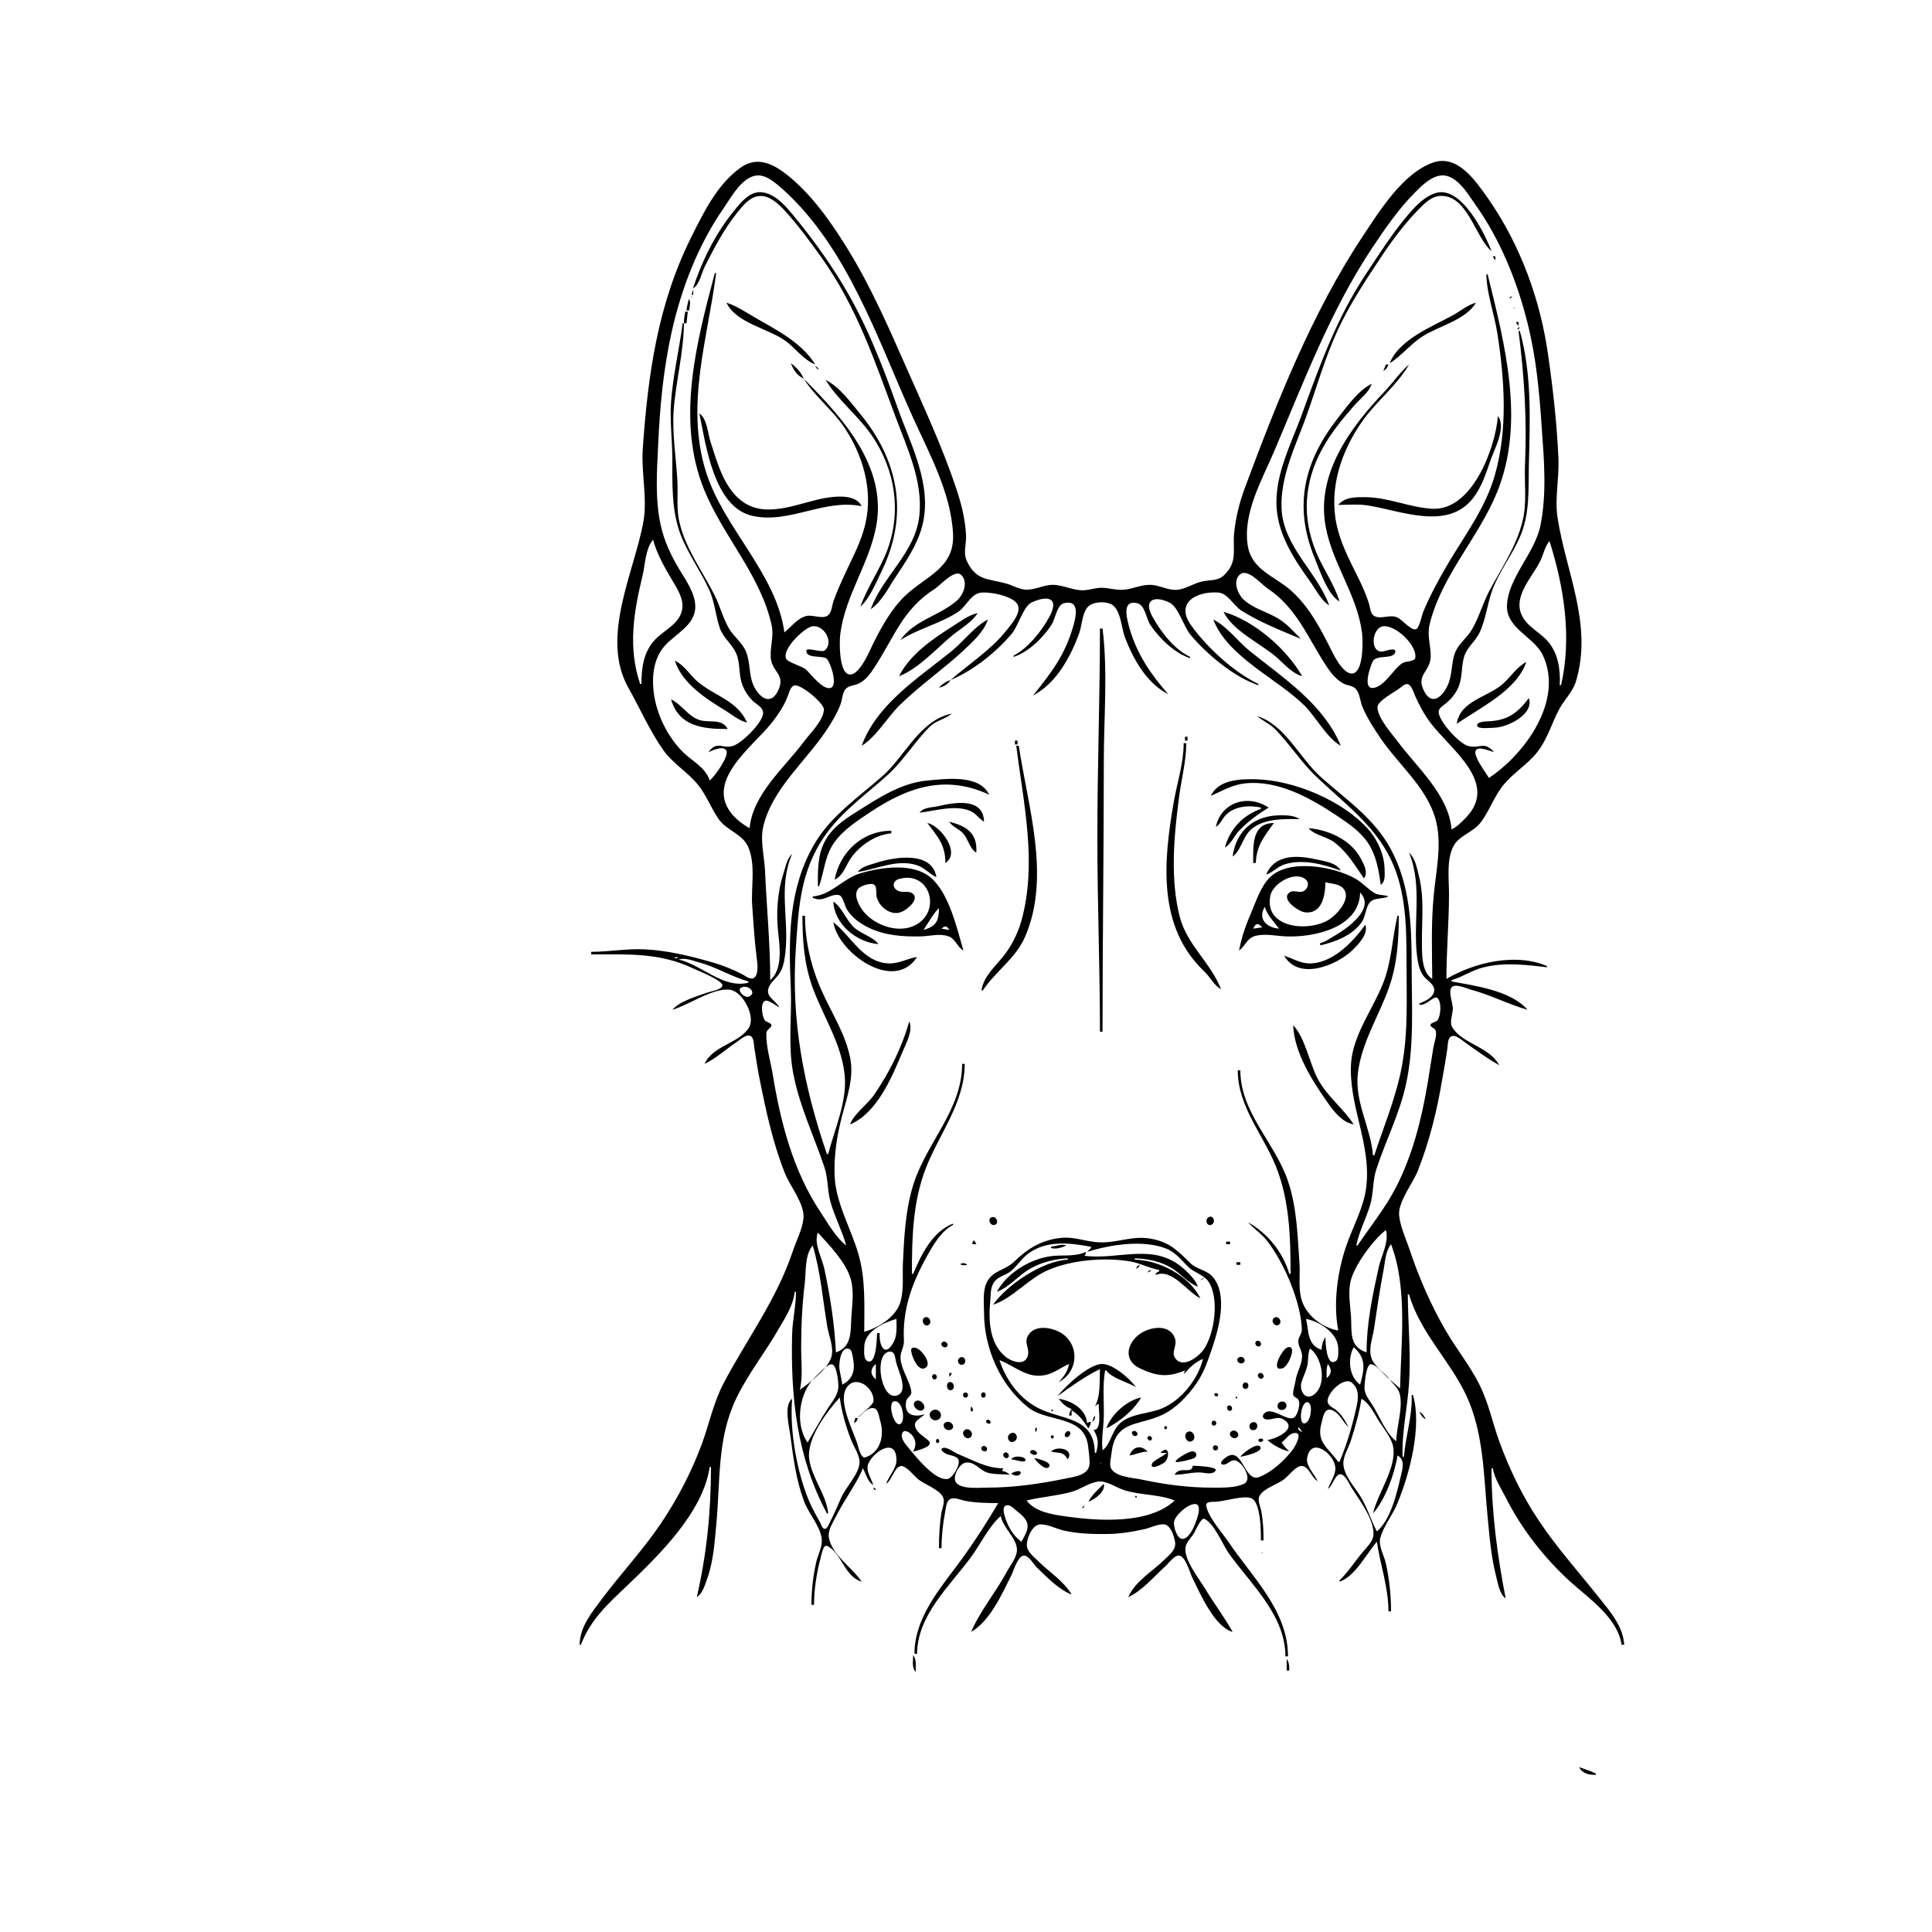<?xml version="1.0" encoding="UTF-8"?>
<svg xmlns="http://www.w3.org/2000/svg" xmlns:xlink="http://www.w3.org/1999/xlink" width="1500pt" height="1500pt" viewBox="0 0 1500 1500" version="1.1">
<g id="surface1">
<path style=" stroke:none;fill-rule:nonzero;fill:rgb(0%,0%,0%);fill-opacity:1;" d="M 459 739 L 459 741 C 487.863 741 512.527 739.453 539 752.258 C 542.191 753.801 562.367 761.629 560.793 765.535 C 559.559 768.594 551.789 769.699 549 770.691 C 540.605 773.684 527.926 777.207 522 784 C 534.664 780.406 553.891 766.535 567 768.488 C 576.723 770 587 789.156 581.383 798 C 573.406 810.348 553.742 811.543 547 826 C 556 821.707 563.707 814.555 572 809 C 574.449 807.359 579.328 802.781 582.566 804.254 C 585.344 805.512 585.184 810.484 585.59 813 C 586.879 821.016 588 829.035 589.602 837 C 594.613 862.074 599.918 887.176 609.449 911 C 613.492 921.109 624.992 935.027 623.812 946 C 622.863 954.812 618 963.66 615.332 972 C 602.621 1009.629 579.996 1039.414 561.781 1074 C 553.98 1088.812 550.672 1105.383 544.945 1121 C 537 1142.5 526.371 1163 513.668 1182 C 499.773 1202.805 482.625 1221.035 467.629 1241 C 459.445 1252 450.297 1262.746 450 1277 L 451 1277 C 458.578 1257.234 471.961 1245.344 487 1231 C 511.484 1207.547 545.777 1174.363 551 1139 L 552 1139 C 552 1173.629 548.734 1206.27 541 1240 C 545.469 1237.07 547.176 1231 548.945 1226 C 554 1212.031 554.781 1197.594 556.172 1183 C 559.344 1149.684 556.613 1117.172 571.484 1086 C 580.754 1066.578 594.465 1049.613 605 1031 C 609.996 1022.555 616 1013 617 1003 L 618 1003 C 617.969 1014.059 615.285 1025 615 1036 C 613.816 1085 618.645 1131.191 642 1175 L 643 1175 C 641.523 1160.25 630.43 1147.777 628.301 1133 C 626 1117.141 641.781 1096.129 652 1085 C 653.453 1096.25 656.719 1107.434 660.812 1118 C 662.922 1123.449 667.73 1130 667.309 1136 C 666.691 1144.777 656.535 1154.754 653 1163 C 650.395 1169.082 647.746 1175.098 644.754 1181 C 643.98 1182.523 642.461 1187 640.285 1187 C 638.48 1187 637.344 1183.234 636.68 1182 C 633.66 1176.375 630.465 1171 628 1165 C 618.555 1142.207 613 1110.551 615 1086 C 608.277 1091.117 612.777 1107.77 613.719 1115 C 615.984 1132.391 618.188 1149.48 624.426 1166 C 627.984 1175.426 637 1185 638 1195 C 638.535 1201.062 634.969 1207.188 633.664 1213 C 631.266 1223.715 630 1235.035 630 1246 L 632 1246 C 632 1234.047 634 1221.555 637 1210 C 637.613 1208.258 639 1199.027 641.953 1200.207 C 653.254 1205 655.547 1224.223 669 1228 C 661.809 1217.129 646 1207.387 643.574 1194 C 642.461 1188.117 646.738 1182.02 649.246 1177 C 655.555 1164.387 664.43 1153 670 1140 C 672.379 1144.457 673.539 1150.301 678 1153 C 676.453 1147.629 671.691 1141.676 674.316 1136 C 678.715 1126.496 696.211 1115.496 696 1134 C 695.965 1140 689.895 1146.367 688 1152 C 692.504 1149.41 694.453 1138.637 699.648 1138.199 C 703.668 1138 709.98 1146.234 713 1148.59 C 718 1152.574 729 1156.332 732 1162.066 C 733.949 1165.562 731.688 1170.402 731 1174 C 729.504 1183.227 729 1192.648 729 1202 L 731 1202 C 731 1192.641 732 1183.195 733.805 1174 C 734.387 1171 734.559 1166 737.434 1164.043 C 740.586 1162 745.711 1164.539 749 1165.191 C 757.207 1166.82 766.629 1167 775 1167 C 765 1184 754.445 1200.242 742.629 1216 C 727.562 1236.086 710 1257.621 710 1284 L 712 1284 C 712.25 1254 737.281 1231.484 753.848 1209 C 761.434 1198.699 767.391 1185.535 777 1177 C 778.652 1186.266 789.344 1194.078 789.566 1203 C 789.719 1209.164 784 1215.828 781.309 1221 C 772.969 1236.414 760.754 1251 754 1267 C 768.586 1258.648 778 1237.492 785.246 1223 C 786.906 1219.68 790.523 1207.004 795.438 1207.781 C 799.195 1208.379 802.496 1214.434 805 1217 C 812.609 1224.281 822 1234.148 832 1238 C 825.938 1227.512 814.484 1220.484 806 1212 C 802.727 1208.727 797.609 1205 797.242 1200 C 796.859 1194.793 801.242 1184.324 807 1183.605 C 813 1183 820 1187.02 826 1188.336 C 836.75 1190.742 848 1191.129 859 1191 C 868.895 1191 879.359 1189.332 889 1187.113 C 893.43 1186.094 899.422 1183 903.957 1183.504 C 909 1184.211 911.508 1192.668 912.301 1197 C 913.422 1203.145 907.93 1207.109 904 1211 C 894.805 1220.086 881.195 1227.73 876 1240 C 886.789 1235.059 896.242 1223.754 905 1215.828 C 907.379 1213.68 911.867 1207.238 915.531 1207.77 C 920.594 1208.508 923.82 1221.078 925.758 1225 C 931.809 1237.281 942.879 1263.027 957 1267 C 950.672 1255.594 942.719 1245.172 936 1234 C 931.23 1226.062 919.539 1211.648 920.332 1202 C 920.68 1197.781 924.398 1194.348 926.641 1191 C 927.934 1189.07 932.348 1178.164 934.977 1179.207 C 942.324 1182.121 949.594 1199.625 954 1206 C 971.496 1230.32 997.91 1254 998 1286 L 1000 1286 C 999.996 1250.465 972.254 1224.57 953.672 1197 C 948.578 1189.445 938.242 1178.254 936.543 1169.227 C 935.879 1165.699 940.762 1166.035 943 1166.004 C 950 1166 965.871 1160.535 971.773 1163.352 C 978.961 1166.785 978.941 1189.094 979 1196 L 981 1196 C 981 1188.398 980.676 1180.473 979.191 1173 C 978.488 1169.461 976 1164.676 978 1161.215 C 981 1155.648 991.93 1152.367 997 1148.496 C 1000.43 1146 1006.301 1137.637 1010.965 1138.176 C 1016.324 1138.797 1018.406 1147.48 1023 1150 C 1020.719 1144.711 1013.789 1138.023 1014.84 1132 C 1017.828 1115 1035.543 1128.477 1036.73 1139 C 1037.375 1144.699 1032.789 1150.746 1031 1156 C 1034.418 1154 1036.695 1144 1040.961 1144.633 C 1044.746 1145.219 1047.512 1152.133 1049.32 1155 C 1055.332 1164.547 1067.328 1180.027 1066.305 1192 C 1065.91 1196.645 1061.738 1200.648 1058.867 1204 C 1052.539 1211.398 1046.961 1220.305 1040 1227 L 1040 1228 C 1052 1224.102 1060.988 1206.262 1069 1197 C 1071.699 1215.281 1077.949 1232.133 1078 1251 L 1080 1251 C 1079.992 1238.477 1078.641 1225.215 1075.766 1213 C 1074.391 1207.172 1070 1200.09 1071.688 1194 C 1074 1185 1081.492 1176 1085 1167 C 1094.473 1144.355 1104.176 1107.277 1097 1083 L 1096 1083 C 1096.758 1098.609 1091.238 1115.328 1090 1131 L 1089 1131 C 1088.195 1112.281 1092.625 1093.77 1093.91 1075 C 1095.52 1051.535 1093.195 1028.422 1093 1005 L 1094 1005 C 1102.449 1034.555 1126 1056.574 1138.691 1084 C 1151.941 1113 1151.879 1145.02 1154.828 1176 C 1156.371 1192.188 1157.566 1208.148 1161.629 1224 C 1163 1229.355 1164.258 1237.754 1169 1241 C 1162.484 1207.41 1158 1174.246 1158 1140 L 1159 1140 C 1160.488 1148.359 1165.93 1156.477 1169.758 1164 C 1181.699 1187.496 1199.477 1210.164 1219 1227.828 C 1233.66 1241.098 1255.891 1256 1259 1277 L 1261 1277 C 1260.348 1262.699 1249.707 1250.676 1241.199 1240 C 1225.641 1220.477 1208.91 1201.773 1195 1181 C 1182 1161.73 1171.945 1140.789 1164 1119 C 1158.754 1104.359 1155.645 1089.031 1148.629 1075 C 1141.238 1060.215 1130.703 1047.258 1122.426 1033 C 1110.871 1013.105 1101.633 991.812 1094.332 970 C 1091.555 961.691 1087.316 952.746 1086.316 944 C 1085 933.531 1096.918 918.789 1100.797 909 C 1109.977 885.824 1115.852 861.559 1119.922 837 C 1121.242 829.02 1122.855 821.031 1123.844 813 C 1124.172 810.367 1124 805.465 1127.277 804.445 C 1130.645 803.375 1135.484 808 1138 809.719 C 1146.547 815.691 1154.863 822 1164 827 C 1156.363 812.695 1135.82 810.578 1127.781 798 C 1125 793.707 1127.922 787.613 1127.98 783 C 1128 778.832 1124.27 770.051 1127 766.617 C 1129.762 763.227 1138.676 767.508 1142 768.371 C 1157 772.305 1170.984 779.738 1186 784 C 1173 769 1145.367 765.41 1127 762 L 1127 761 C 1135.688 758.496 1143 753.07 1152 751 C 1167.773 747.047 1185 749.004 1201 751 L 1201 750 C 1176.484 739.613 1144.855 747.242 1123 760 C 1123 738 1125 716.016 1125 694 C 1125 682.656 1122.93 667.387 1128.441 657.004 C 1132.887 648.633 1143.527 646.262 1149.238 639 C 1156.504 629.672 1160 618.102 1167.617 609.016 C 1175.301 599.793 1185.984 593.516 1193.48 584 C 1201.738 573.523 1204.672 561.336 1210.906 550 C 1214.945 542.656 1221 537.266 1223.559 529 C 1236.793 485 1215.906 444.699 1209.297 402 C 1206.949 387 1210.633 371.348 1209.961 356 C 1208.789 329.285 1205.828 302.516 1202 276 C 1196 232.727 1180.367 190 1155.281 154 C 1146 141 1131.973 119.734 1113 126.105 C 1089.32 134.055 1070.766 164.262 1057.668 184 C 1018.551 243 991 313 966.426 379 C 962.297 390.078 959.305 402.219 958.172 414 C 956.902 427.16 961.297 436.387 949.906 447 C 945.199 451.176 938.805 450.172 933 451.527 C 926 453.133 920.238 457.664 913 458 C 906 458.066 899.863 454.195 893 454.055 C 886 454 879.789 457.102 873 457.824 C 866.816 458.488 861 456.32 855 456.34 C 850.285 456.355 845.734 458.188 841 458.285 C 832.754 458.453 825.246 454 817 454.055 C 809.895 454.199 803 458.316 796 457.777 C 790.688 457.371 786 454.289 781 453 C 766.691 449.07 757.438 450.82 750.414 435 C 747.637 428.742 750.543 421.609 750 415 C 749.379 403.152 746.398 391.238 742.668 380 C 732.188 348.449 718.285 318.363 704.859 288 C 690.449 255.406 676.203 222.32 657.316 192 C 644.484 171.402 630.172 151 611 135.664 C 599.934 127 587.766 121.082 575 130.172 C 556.863 143.086 546.441 164.629 536.754 184 C 510.531 236.445 503 291.32 499 349 C 497.844 367.18 502.73 387.25 499.535 405 C 492.488 444.16 465.777 494.773 487.875 534 C 496.727 549.711 504.363 567.211 514.723 582 C 522.266 592.77 533.449 599.047 541.672 609 C 548.383 617.121 551.961 627.418 558 636 C 564 644.555 576.262 647.508 580.648 657.004 C 587 671 583 688.156 584 703 C 584.992 716.176 585.711 730 587.426 743 C 587.949 747.008 589.41 756.352 585.41 759.172 C 582.922 761 579 758 577 756.781 C 569.316 752.754 561.34 749.531 553 747.141 C 535.789 742.207 517.961 737.824 500 737.039 C 486.305 736.441 472.676 739 459 739 M 624 294 C 632.762 308.008 646.453 318.223 655.645 332 C 669.898 353.367 677.883 380.445 672 406 C 668.945 420.027 662.246 432.07 656.309 445 C 653 452.195 649.648 459.504 647 467 C 645.992 470.164 645.762 475 643.273 477.398 C 639.301 481.289 631 477 626 478.262 C 618.676 480.285 614.586 486.496 609 491 C 602.82 445.141 561.574 409.816 548 366 C 532 314.184 549.484 263.285 556 212 L 555 212 C 540.785 265.699 524.754 326.059 546.605 380 C 561.246 416.148 590.41 446.406 599 485 C 601 493.586 597.988 501.477 598.359 510 C 598.879 522 610.789 523.297 603.727 537 C 598 547.809 589.703 541.551 585.426 533 C 581.23 524.609 582.758 514.625 579.234 506 C 576.391 499.031 569.895 494.43 566 488 C 561.344 480 558.969 470.383 554.754 462 C 545.492 443.598 532.465 426.328 527.652 406 C 525 395.406 526.434 384.766 525.961 374 C 525 355.723 521.832 337.359 523 319 C 524.641 296.367 530.812 273.648 531 251 L 530 251 C 527.383 271.277 522.488 291.562 521 312 C 520 326.699 521.93 341.375 522 356 C 522 375.199 521.355 395.738 528 414 C 533.75 429.539 543.91 443 550.688 458 C 555 467.629 555.539 478.16 559 488 C 561.766 495.414 568.234 500 571.441 507 C 574.742 514.215 573.461 522.508 575.773 530 C 577.477 535.52 580.809 540.793 585 544.676 C 587.949 547.27 592.801 549.461 592.457 554.004 C 591.906 561.316 575.758 577.137 569 579.164 C 560.629 581.676 556.82 574.602 550 584 C 552.949 582.695 561.41 578.645 563.863 582.602 C 566.523 587 554.441 603.301 551 606 C 547.672 595.582 537.461 591.121 530.172 583.828 C 519.797 573.453 512.168 559.242 508.887 545 C 505.664 531 505.777 513.672 515.52 502.09 C 523.738 492.312 539.816 485.742 539.82 471 C 539.824 460.598 532.516 450.527 527.398 442 C 520.828 431.043 515.449 419.57 512.805 407 C 508.562 387 510 366.375 510.961 346 C 512.262 316.332 514.965 287.094 521.426 258 C 528.895 224.363 541.891 190.395 561.586 162 C 567.672 153.227 577.188 135 590 136.254 C 596.766 137 603.184 143 608 147.172 C 658 192.309 681.328 263.148 708.305 323 C 721.246 351.707 738.551 382.82 739.961 415 C 741 441 719.332 447 703 462.285 C 692.457 472.305 684.758 486.066 678.246 499 C 675.766 504 666.23 528.012 657.703 523 C 651.457 519.102 651.605 498.238 652.426 492 C 656.371 462 675 437.535 680.387 408 C 688.574 361.754 654 324.156 624 294 M 1156 604 C 1152.613 598.055 1135.312 576.699 1153.996 582.039 C 1156 582.617 1158 583.352 1160 584 C 1152.207 575 1149 581.527 1140 579.203 C 1132.996 577.41 1117.457 560.391 1116.973 553.043 C 1116.742 549.598 1120.793 547.715 1123 545.789 C 1127.672 541.719 1131.383 537 1133.227 531 C 1135.438 524 1134.621 516.086 1137 509 C 1139.555 502.035 1145.746 497.57 1148.812 491 C 1153.945 480 1154.879 467.289 1159.453 456 C 1164.984 442.348 1174.191 430.488 1180 417 C 1187.934 399.316 1186.555 380 1187 361 C 1187.855 326.605 1189.477 290.73 1180 257 L 1179 257 C 1183.48 292.445 1185.598 325.375 1184 361 C 1183.398 375.617 1185.703 390.672 1182 405 C 1177.316 424.059 1165.934 441 1156.691 458 C 1151.312 468 1148.387 479.34 1142.648 489 C 1139 495.086 1132.949 499.398 1130 506 C 1126.531 514.305 1127.844 523.738 1124 532 C 1120 541 1111.828 548.105 1105.891 537 C 1098.84 523.809 1110.348 521.812 1110.801 510 C 1111 501.5 1107.852 493.551 1109.898 485 C 1118.961 447.133 1147.965 417.633 1162.395 382 C 1184.379 327.727 1168.355 267.199 1155 213 L 1154 213 C 1154.316 228.352 1160.223 243.82 1162.574 259 C 1168.172 295.09 1170.754 333.473 1160.574 369 C 1153.441 394 1137.68 415.066 1124.605 437 C 1117.379 449.121 1110.426 462 1105 475 C 1103.926 477.613 1102 487.598 1099.41 488.539 C 1095.699 489.816 1088.477 481.004 1085 479.418 C 1079 476.75 1072.699 481 1067.277 478.395 C 1063.98 477 1063.883 472.027 1062.961 469 C 1060.656 461.426 1057.281 454.066 1053.754 447 C 1047.32 434.129 1040.641 421.203 1037.664 407 C 1031.723 378.629 1041.438 350.145 1057.723 327 C 1068.594 311.547 1084.531 299.398 1094 283 C 1086.891 289 1081.371 297.289 1074.961 304 C 1048.285 332 1021.613 368.027 1029.262 409 C 1034.652 438 1053.559 461.566 1057.426 491 C 1058.293 497.621 1058.484 517.586 1052.297 522 C 1044.891 527.188 1036 509.613 1033.754 505 C 1025.211 488 1016.523 471 1002 458.184 C 990 447.684 972.484 442.52 969 425 C 964.211 399.734 979.398 373.406 989 351 C 1012 297.016 1032.91 241.137 1065.668 192 C 1075.711 177 1086 162 1099 149.016 C 1104 144 1110.656 137.465 1118 136.344 C 1130.473 134.441 1139.547 150.48 1145.574 159 C 1164.934 186.363 1178 218.586 1186 251 C 1192.73 277.508 1195.219 305 1197 332 C 1198.832 357.281 1201 383 1195.996 408 C 1191.578 429.625 1171 448.297 1170 470 C 1169.25 488.098 1191.426 494.516 1198 509 C 1214.172 544 1184 585.434 1156 604 M 538 224 C 543.258 220.816 544.477 212.336 547.176 207 C 554.629 192.254 562 178 572.449 165 C 576.816 159.543 582.391 152.523 590 152.145 C 597.438 151.777 604 158 608.828 163.004 C 619.391 174.555 628.781 187.277 637.859 200 C 665.578 239 678.98 280.012 695.426 324 C 704.492 348.258 716.488 373.426 713.828 400 C 710.93 429 685.449 447.035 676 473 C 684.641 467 689.578 456.672 695.332 448 C 703.344 436 712 423.156 715.84 409 C 724.531 377 707 345.383 696.691 316 C 684.723 282.363 671.938 249.543 653.188 219 C 641.77 200.395 628.902 182.75 614.922 166 C 608.926 158.816 601 150 591 149.227 C 581.781 148.539 574.754 157.641 569.613 164 C 555.336 181.656 545 202.457 538 224 M 1032 470 C 1022.523 444 996.336 424.305 995 395 C 993.938 370.055 1005.566 347 1013.945 324 C 1022 301.645 1028.348 278.695 1038.309 257 C 1047.359 237.285 1059.316 219 1071.332 201 C 1080 187.789 1089.895 174.379 1101 163 C 1105.906 158 1111.445 152.082 1119 152.086 C 1139.723 152.094 1145.219 184.129 1158 195 C 1152.523 180.641 1134.539 144.27 1115 149.789 C 1106.492 152.191 1099.461 159.527 1093.871 166 C 1081.594 180.215 1071.402 196.398 1061 212 C 1037.309 247.539 1024.492 284.328 1009.945 324 C 1002 345.328 991 366.715 991 390 C 991 413.164 1003.875 433 1016.859 451 C 1021.27 457.156 1025.516 466 1032 470 M 1158 196 L 1159 197 L 1158 196 M 1159 199 C 1159.684 200.578 1159.805 200.777 1161 202 L 1161 199 L 1159 199 M 1162 205 L 1163 206 L 1162 205 M 1164 208 L 1165 209 L 1164 208 M 1166 213 L 1167 214 L 1166 213 M 538 225 L 537 229 L 538 229 C 538.309 227.242 538.406 226.66 538 225 M 536.668 230.332 C 536.223 230.777 537.277 230.723 537.332 230.668 C 537.777 230.223 536.723 230.277 536.668 230.332 M 1172 232 C 1173.312 231.23 1173.23 231.312 1174 230 C 1172.363 230.547 1172.547 230.363 1172 232 M 535 232 C 534 235.02 533.277 238 533 241 L 535 241 C 535.309 237.777 536.496 235 535 232 M 564 235 C 571.609 251 596.625 255 610 264.762 C 617.684 270.438 624 279.52 633 283 C 622.676 266.492 604.461 257 588 247.574 C 580.383 243.273 572.336 237.637 564 235 M 1079 282 C 1088.555 276.023 1095.355 266.797 1105 260.812 C 1117.645 253 1138 248.312 1146 235 C 1139.477 236.68 1133.891 241.559 1128 244.77 C 1111.953 253.516 1086 263.734 1079 282 M 1175.332 238.668 C 1175.277 238.723 1175.223 239.777 1175.668 239.332 C 1175.723 239.277 1175.777 238.223 1175.332 238.668 M 532 242 C 531.438 245.023 531 248 531 251 L 533 251 L 534 242 L 532 242 M 1177 250 C 1177.684 251.578 1177.805 251.777 1179 253 L 1179 250 L 1177 250 M 1178 256 C 1179.312 255.23 1179.23 255.312 1180 254 C 1178.363 254.547 1178.547 254.363 1178 256 M 614 282 C 616 287.219 618.871 291.559 624 294 C 621.867 289 618.441 285.152 614 282 M 1076 283 L 1074 288 C 1076.422 286.617 1077 285.637 1078 283 L 1076 283 M 633 284 C 633.898 286.125 633.875 286.102 636 287 C 634.898 285.543 634.457 285.102 633 284 M 641 295 C 651 311.199 666.828 323.121 677.48 339 C 695 365.133 700 397.27 688.934 427 C 683.219 442.199 673.383 455.77 668 471 C 675.395 464.301 679.91 452.812 684.242 444 C 705.711 400.332 698.211 358 667.566 321 C 659.824 311.695 652 300.504 641 295 M 1040 467 C 1036 453.688 1027.32 441.789 1022 429 C 1010.742 402 1012.305 375 1026.309 349 C 1033 336.613 1042 325.535 1051.285 315 C 1056 309.492 1062.586 305.16 1065 298 C 1054.84 302.832 1046 315.309 1039.211 324 C 1012.551 357.805 1004 392.527 1020.602 433 C 1024.504 442.551 1030.809 461.789 1040 467 M 543 321 C 548 345.406 554.219 393.621 584 400.473 C 612.621 407.051 639.797 387 669 393 C 664.531 384 650.648 385.09 642 386.438 C 622.211 389.531 596.988 402.719 578 390.449 C 562.402 380.375 557 359.551 551.668 343 C 549.473 336.391 549 325.051 543 321 M 1163 323 C 1160.941 348.223 1142.871 396.656 1112 395 C 1094.355 394 1077.742 386.086 1060 386 C 1052.32 386 1044.387 385.734 1039 392 C 1046.898 392 1054 391.191 1062 392.438 C 1087.688 396.48 1123.641 412.098 1143.48 387 C 1150.176 378.535 1153.57 368.07 1157 358 C 1160 349 1169.762 332 1163 323 M 507 419 C 510 430 515.875 440.336 521.602 450 C 525.57 456.695 531 464.785 529.668 473 C 527.75 484.492 515.316 489.254 508.184 497.039 C 499.566 506.453 498 518.82 498 531 L 497 531 C 487.43 502.668 491.953 475.48 498.871 447 C 501 438.098 501 426.328 507 419 M 1203 420 C 1214.418 456.102 1220.48 495.012 1212 532 L 1211 532 C 1211.566 520.086 1209.891 507.367 1201.789 498.004 C 1195.488 490.719 1185 486.234 1181.227 477 C 1175 462.465 1189.676 448 1195.629 436 C 1198.246 430.766 1199.301 424.582 1203 420 M 699 497 C 713 488 730 484.219 744 475 C 749.992 471 753.59 461.551 761 460.23 C 767.707 459.035 787.844 462.785 790.355 470.055 C 792.566 476.445 785.344 484.488 781.789 489 C 769.637 504.434 752.688 515.18 738 528 C 755.504 520.676 773.402 506.43 785.562 492 C 790.52 486.113 794.641 470.613 801 467.703 C 814.359 461.652 822.516 464.66 814.688 479 C 808.699 490 798.195 503.191 787 509 L 787 510 C 798.48 506.344 810 495 816.449 485 C 819.25 480.656 820.59 469.719 826 468.332 C 839.738 465 834.68 481.469 832.719 488 C 826.309 509.367 815.656 523.062 802 540 C 820 530.656 830.996 510.367 837.773 492 C 840 485.805 840 477.574 843.844 472.109 C 847.266 467.203 856.727 466.656 861.98 468.742 C 870.301 472.047 870.535 487.656 873.449 495 C 880 512 890.184 530.324 907 539 C 893.348 523.219 883 508.426 877 488 C 875.434 482.066 870 465.27 882.945 468.332 C 888.996 469.766 890 480.414 893 485 C 899.953 495.441 911.891 507.141 924 511 L 924 510 C 911.527 504.066 901.52 490.801 894.875 479 C 887.488 466 895.695 462 907.957 467.805 C 914.945 471.168 919 486.656 924.438 493 C 937 508 958.199 525.766 977 532 L 977 531 C 958 522 936.387 502.059 924.441 485 C 912.535 468 929 458.781 946 460.062 C 953.246 460.609 957.945 470.402 964 474.184 C 978 483.035 994.605 489.59 1010 496 C 1004.355 490.355 998.961 484 992 480 C 983 474.707 972.531 472.328 965 465 C 960.719 460.602 956.715 450.191 963.227 445.648 C 969.176 441.5 979.48 453.762 984 456.77 C 1006.871 472 1015.254 495 1029.695 517 C 1033 522.145 1037.484 527.73 1043 530.695 C 1046.262 532.449 1050.711 532.195 1053 535.305 C 1055.984 539 1056 544.797 1057.875 549 C 1061.426 557.434 1066.633 565.441 1071.746 573 C 1085.609 593.5 1106.965 610.625 1114.277 635 C 1120 654.363 1115 675.367 1113.172 695 C 1111 717 1111.82 738.121 1112 760 C 1103.719 755 1104 740.742 1104 732 C 1103.789 714.059 1106 697.742 1101.625 680 C 1100 673.676 1098.887 666.605 1094 662 C 1104.703 688.266 1096.738 716 1100.289 743 C 1100.957 748.102 1102.223 754 1105.418 758 C 1107.816 761.098 1113 763.766 1113.535 768.016 C 1114 774 1106.504 777.426 1102 779 L 1102 780 C 1107 781.375 1113.387 772.594 1115.914 774.754 C 1119.508 777.824 1118.672 789.086 1115.859 792.398 C 1114.898 793.527 1110.227 794.141 1110.629 796 C 1111 797.824 1114 798.172 1114.668 800.301 C 1115.758 804.113 1113.559 809.219 1112.922 813 C 1111.348 822.32 1109.977 831.676 1108.414 841 C 1103.762 868.738 1096.703 897 1083.742 922 C 1075.477 938.02 1064 952.109 1054 967 L 1053 967 C 1055.238 956.188 1060.398 946.488 1063.652 936 C 1066.477 927 1065.574 917.066 1068.52 908 C 1075.77 885.676 1086.445 865.254 1091.574 842 C 1098.191 812.008 1096 780.512 1096 750 C 1096 718.559 1095 687.371 1079.691 659 C 1066.684 635 1044.75 620.605 1025 602.828 C 1009.316 588.715 997.301 562.27 976 556 C 980.461 559.664 985.82 562 989.91 566.043 C 1001.391 577.68 1010 591.582 1022 603 C 1043 623.113 1066.691 640.043 1079.742 667 C 1091.75 691.805 1092 720.035 1092 747 C 1092 774 1093.402 800.238 1088.574 827 C 1084.238 851.055 1074.535 874 1067 897 L 1066 897 C 1064.219 875.207 1051.516 855.559 1054.285 833 C 1057.223 809.105 1070.387 789.254 1078.309 767 C 1084.797 748.762 1086 730.156 1086 711 L 1085 711 C 1080.723 729 1080.684 746.297 1073.602 764 C 1065.734 783.66 1050.68 803.332 1049 825 C 1046.684 858 1065 888.258 1060.711 922 C 1058.656 937.82 1050.496 952.105 1045.344 967 C 1038.352 987.215 1035 1011.812 1039 1033 C 1026.301 1030.812 1013.359 1020.777 1010.238 1008 C 1008 999.117 1009.527 990.02 1008.91 981 C 1007.441 959.57 1006.945 937.594 999.996 917 C 989.977 887.305 963 863.801 963 831 L 961 831 C 961 859.227 980.863 881 990.797 906 C 1001.238 932.355 1002 961.059 1002 989 L 1001 989 C 996.195 972.324 984 957.359 969 949 C 973.473 954.039 979.254 957.629 983.48 963 C 996.695 979.789 1009.977 1010.469 1010.758 1032 C 1010.883 1035.441 1008.242 1037.758 1008 1041 C 1007.73 1045.008 1011 1048.656 1010.957 1053 C 1010.77 1059.828 1006.758 1065.406 1005.848 1072 C 1005.445 1075 1003.707 1080 1003.996 1082.688 C 1004.219 1084.793 1006.906 1085.043 1007.961 1086.586 C 1009.98 1089.539 1007.727 1097.031 1005.723 1099.641 C 1000.953 1106 986.582 1090.004 980.973 1098.145 C 979.727 1100 981.184 1101.809 983 1102.023 C 988.879 1102.656 992 1098.562 997.848 1103 C 1006.934 1110 989.547 1117.512 984 1118 C 988.996 1122.484 994.539 1125.234 1001 1127 C 998.793 1124.746 996.809 1122.574 995 1120 C 997.785 1118 1000.594 1113.551 1004 1112.754 C 1013 1110.645 1005 1124 1003.332 1126 C 996.938 1134.133 987.762 1142.715 978 1146.633 C 964.945 1152 965 1118.344 949.297 1133.617 C 948.359 1134.527 947 1136.719 949.297 1137.086 C 952.824 1137.691 955.258 1133.117 958.996 1133.832 C 964.543 1135 972.816 1148.457 965.852 1152.004 C 959.543 1155.219 948.961 1155 942 1155 C 922.871 1155.09 904.695 1152.648 886 1148.66 C 879.34 1147.238 863.336 1146.648 862 1138 C 861.727 1134.758 862.684 1131.207 863 1128 C 865.938 1102.645 883.703 1107.176 902 1098.676 C 913 1093.523 922 1084 928.961 1074 C 934.93 1065.41 938 1055.82 941.332 1046 C 946.383 1031 953.488 1005.016 941.441 991.215 C 936.922 986.031 929.207 985.574 924.289 980.785 C 914.223 971 908.426 964.57 894 961.805 C 879.379 959.004 868 965 854 964.543 C 843 964.246 834 959.773 823 961.156 C 807.75 963.055 797.777 969.531 786.91 980 C 780.527 986 770.871 986.602 766.441 995 C 762.703 1002.094 764 1011.27 764 1019 C 764 1046.555 776.332 1075.027 798 1092.531 C 813.188 1104.801 842 1098.191 844.832 1123 C 845.312 1127.262 846 1131.707 845.977 1136 C 845.68 1145.414 834.363 1146.473 827 1148 C 806.895 1152.16 786.531 1155 766 1155 C 760 1155 745.664 1156.57 742 1150.582 C 739.383 1146.109 745 1136.066 750 1135.527 C 756.371 1134.828 760.281 1140.57 765.258 1142.824 C 770.195 1145.059 778.539 1144.309 784 1145 C 782 1143.117 780.691 1142.531 778 1142 L 779 1140 C 765.941 1140 755.902 1133.785 744 1129.02 C 741.172 1128 734.824 1122.672 731.637 1124.391 C 729.488 1125.551 733.184 1128 734 1128.441 C 736.711 1130 742 1130.008 743.867 1132.727 C 746.273 1136.551 739.906 1147.297 735.957 1148.184 C 726.227 1150.363 710.535 1130.352 705.285 1124 C 703 1121.312 698.652 1116.359 700.617 1112.477 C 702.312 1109.133 706.73 1112.59 708.195 1114.328 C 711.543 1118.301 711.289 1122.703 709 1127 C 711 1126.527 713 1126.008 715 1125.301 C 732.828 1119 710.496 1116.406 710.348 1106.105 C 710.297 1102.828 715.98 1100.188 718 1098 C 710 1100.508 701.688 1099 703.488 1088.133 C 704 1084.566 708.176 1084.074 707.504 1080 C 706 1071.332 700 1064 699.188 1055 C 698.637 1050 702 1046 701.824 1041 C 700.508 1017 707.871 996.488 719.863 975 C 724.773 966.195 730.812 955.77 740 951 L 740 950 C 723.98 956.074 715.188 974.141 709 989 L 708 989 C 708 961.168 708.613 933.316 718.812 907 C 729.297 880 748.98 856.246 749 826 L 747 826 C 746.996 861.504 719.695 886.699 709.344 919 C 703 938.766 701.941 960.434 701 981 C 700.613 990.762 701.785 1000.414 699.336 1010 C 696.227 1022.164 682.445 1030.703 671 1034 C 671 1013.797 672.18 993.645 666.574 974 C 660.785 953.719 648.98 934.477 648 913 C 647.34 897.035 649.836 881.402 653.883 866 C 657.621 851.789 663 837 660.195 822 C 656.523 802.805 645.695 786.59 637.859 769 C 629.82 751 625 730.82 625 711 L 623 711 C 623 730.316 624.34 748.695 631 767 C 639.332 789.578 653.465 810.535 655.828 835 C 657.781 855.172 647.98 876.758 643 896 L 642 896 C 624 843.27 614 792 617.91 736 C 619.906 707 621 681 636.453 655 C 649.773 632.609 670 619 689 601.828 C 701.543 590.5 710 576 722 564.094 C 727 559.164 734 558.406 739 554 C 713.957 559.234 702.844 587.062 685 602.715 C 666.191 619.211 644.57 633.801 631.871 656 C 612 690.656 612.27 728.406 613.961 767 C 614.902 788.535 611.773 810.691 615.613 832 C 620.266 857.801 631.715 881.359 640 906 C 643 914.809 642.281 924.113 644.746 933 C 647.969 944.637 653.824 955.371 657 967 C 648.797 960.672 642.719 949.582 637 941 C 615.809 909.203 606 871.289 599.922 834 C 598.254 824 594.617 812.262 595 802.059 C 595.23 799.207 599 798 598.949 796 C 598.902 794.164 595 793.574 594 792.402 C 591.887 790 590 779.223 593.742 777.176 C 596.469 775.633 602.336 781 605 782 C 602.805 777.492 595.75 774.473 596.285 769 C 596.797 763.754 602.234 760.082 605 756 C 608.27 751.199 609 745.637 609.715 740 C 612.855 713.738 603.914 688.766 615 663 C 610.855 666.824 610 672.766 608.332 678 C 603.453 692.711 602.469 709.586 604.285 725 C 605.602 736.164 607.449 753 598 761 C 598 732.449 595.207 704.438 593.961 676 C 593.461 664.555 589.879 652.406 592.762 641 C 600 612 625.516 591.184 641.645 567 C 645.812 560.754 649.797 554.012 652.535 547 C 653.953 543.375 653.949 537.574 656.738 534.727 C 659.277 532.137 663.871 532.199 667 530.559 C 672.176 528 676 522.805 679 518 C 694.594 494.203 700.809 473.055 726 457 C 730.312 454.188 741.332 441.461 746.348 446.453 C 752 452.102 747.906 462 742.895 466.332 C 729 478.395 710 481.309 699 497 M 950 475 C 957 490.074 979.824 500.031 992 511.074 C 997.535 516.098 1003.645 523 1011 525 C 998.895 503.754 973.848 482 950 475 M 698 525 C 713.578 519.008 727.184 503.207 740 492.805 C 746 488 755 482.766 759 476 C 752 477.582 745.945 482.223 740 486 C 724.238 496 706.531 508 698 525 M 669 579 C 679.711 572.707 688.996 557 698 548 C 713.586 532.488 731.922 520.047 747.996 505.086 C 755 498.438 763.957 490.527 767 481 C 756.949 486.09 747.934 498.129 739 505.391 C 713.449 526.152 680.816 546.535 669 579 M 942 481 C 953 510 991.926 527 1013 548 C 1021.734 556.734 1030.375 573.273 1041 579 C 1027.602 546.824 997.195 527 971 506 C 961 498.117 953.371 486.805 942 481 M 630 486.422 C 639.441 484.117 648 498.793 640.258 505 C 637.859 507 626 502.125 626 505.254 C 626 511.812 639.199 508.492 642 511.602 C 644.828 514.445 650.957 532.617 644.688 534.168 C 638.762 535.633 629.629 523.531 626 520.016 C 622.781 517 611.816 514.508 610.355 511.438 C 606.883 504.129 623.922 488 630 486.422 M 1073 486.395 C 1082.652 484.141 1100.277 500.711 1098.84 510.684 C 1098.398 513.742 1091.27 513.34 1089 514.742 C 1081.91 519.121 1074.887 533.371 1066 534.117 C 1057.492 535 1064.215 516.277 1066 513.148 C 1069.391 508 1081.988 512.336 1083.367 506.043 C 1083.879 503.711 1080 504.234 1078.996 504.453 C 1076 505.004 1072.328 507 1069.516 505 C 1063.938 501.082 1066.656 488 1073 486.395 M 854 488 C 854 542.645 851.91 597.262 852 652 C 852 701.598 854 751.359 854 801 L 856 801 C 856 731 857 661.027 857 591 C 857 557.266 860.207 521.285 856 488 L 854 488 M 524 513 C 529.648 531 548.945 543 564 552.191 C 569 555.383 574 559.602 580 561 C 572.746 544.188 555 540.348 542 529.535 C 535.688 524.332 531.551 516.52 524 513 M 1131 562 C 1149.176 549.348 1177.426 536.207 1185 514 C 1177.562 517.766 1172.43 526.32 1166 531.676 C 1154 541.555 1133.664 544.297 1131 562 M 729 534 C 732.785 533.062 735.93 531.348 738 528 C 734.184 529.219 731.555 531 729 534 M 1127 644 C 1124.816 617.254 1100.461 596.203 1085.375 576 C 1080.434 569.383 1069.785 557.727 1069.422 549.105 C 1069.223 544.305 1083.355 537 1087 534.102 C 1088.586 533 1091 530.383 1093.363 531.305 C 1096 532.402 1097.52 537.586 1098.574 540 C 1101.781 547.336 1105.695 554.559 1110.477 561 C 1125.672 581.453 1164.469 607.75 1137.984 635 C 1134.602 638.48 1131.32 641.758 1127 644 M 582 643 C 577.59 640.543 573.574 637.676 570 634 C 545 607.465 584.285 580.094 599.332 561 C 603.902 555.199 608.199 548.801 611 542 C 612.328 539.211 613.234 533.559 616.395 532.258 C 621 530.316 640 546 639.727 551.016 C 639 559.824 629 569.289 624 576 C 609.254 595.82 584.297 616.688 582 643 M 1187 542 C 1177.957 554 1169.93 559.57 1155 560.016 C 1153.324 560.066 1146 560.426 1146.922 563.609 C 1147.578 566.258 1157.91 565.02 1160 565 C 1169.766 565 1191.406 554.742 1187 542 M 521 543 C 527.285 564.367 546.246 566 565 566 C 560.355 557.121 549.742 561.801 542 558.648 C 533.531 555.199 529 546.754 521 543 M 920 572 L 920 575 L 922 575 L 922 572 L 920 572 M 788 575 L 788 578 L 790 578 L 790 575 L 788 575 M 919 577 C 918.988 592.594 913.902 607.734 911.25 623 C 903.289 668.812 898.504 719.656 934.961 754.172 C 939.508 758.473 942.496 765 948 768 C 939.953 747.289 922 734.254 916 712 C 908.457 682.77 911.395 649.57 915.281 620 C 917 605.699 920.996 591.453 921 577 L 919 577 M 789 579 C 794.68 624 805.426 670.137 792.988 715 C 790 725.348 785.297 734.641 778.539 743 C 772 751 763.598 758.383 762 769 L 763 769 C 773 754.105 788.945 743.77 796 727 C 816 680.379 797.965 626.145 791 579 L 789 579 M 635 688 L 636 688 C 639.918 676.434 640.402 664.312 647.789 654 C 655 644 665.805 637.117 676 630.332 C 705.73 610.551 734.688 601.449 768 617 C 760.32 601 734.324 604.738 720 606 C 699.664 607.789 681.805 619.727 665 630.32 C 655 636.523 645.363 643.27 639.992 654 C 634.648 664.68 635 676.41 635 688 M 940 618 C 948.863 614 957 609.168 967 608.172 C 992.578 605.609 1017.516 619.68 1038 633.332 C 1047 639.371 1056.434 645.707 1062.453 655 C 1068.492 664.332 1070.598 676.133 1072 687 C 1075.848 684.281 1075 679.336 1074.996 675 C 1074.863 664 1069.836 652.371 1062.535 644.09 C 1042.727 621.617 1004.594 605.738 975 605.016 C 962.785 604.715 946 605.242 940 618 M 714 631 C 725.824 629.508 741.488 624.77 753 629.484 C 757.625 631.375 759.984 635.457 764 638 C 763.535 618.746 740.684 623 728 626 C 723.375 627 716.707 626.809 714 631 M 944 642 C 947.773 639.727 948.977 635.344 952.184 632.328 C 959 625.812 970 625 979 627 L 979 628 C 964.816 633 954.941 643.586 951 658 C 955.832 655.262 958.188 649.051 962 645 C 968.883 637.809 976.57 632.18 985 627 C 968.504 616.109 947.902 623.137 944 642 M 957 665 C 963 661 964.883 650.613 970.184 645.094 C 979.492 635.406 996.539 635.723 1009 636 C 1004.898 633 999 633 994 633 C 973.793 633.066 959.719 644.824 957 665 M 737 638 C 739.469 642.082 744.547 643.438 747.785 647.043 C 751.824 651.531 752.816 659 758 662 C 759 647 750.68 641.379 737 638 M 720 639 C 728 649.707 733.992 655.762 734 670 C 746.27 662.047 729.945 640.801 720 639 M 973 670 L 975 670 C 975.59 656.25 981.477 649.684 989 639 C 971.574 639.156 973 657.004 973 670 M 1016 643 C 1019.914 648.164 1030.477 649.719 1036 654 C 1045.93 661.418 1052 672 1059 682 C 1062.523 677.16 1058.754 670.684 1056.207 666 C 1048.547 652 1031.488 644.234 1016 643 M 693 644 L 694 645 L 693 644 M 648 683 C 654.918 679.621 656.555 672 660.789 666 C 667.82 656.184 679.805 648.066 692 647 L 692 645 C 669.469 645.016 652 661.605 648 683 M 983 679 C 988.184 677.457 991.754 673 997 671.223 C 1011.188 666.566 1027.465 671 1041 676 C 1037.738 670.102 1030 669.055 1024 667.652 C 1008.879 664.188 990.426 662.113 983 679 M 666 677 C 681.262 674.754 696.391 666.695 712 671.785 C 717.793 673.676 721.605 678.5 727 681 C 723.703 660.238 693.848 665.426 680 670 C 675.266 671.566 668.91 672.73 666 677 M 962 738 C 967 734.516 968 728.227 975 726.531 C 982.48 724.711 990.488 726.637 998 727 C 1019.988 728 1055.414 720.395 1056 693 C 1068 705.129 1046.457 720.484 1037 726 C 1033 728.309 1027 732.531 1025 732 L 1025 734 C 1036.883 731.277 1049.859 726.285 1057.211 716 C 1060.496 711.402 1060.211 703.273 1064.43 699.742 C 1067.855 697 1073.906 698 1078 696 C 1074.43 694.5 1070.453 695.355 1067 693.262 C 1061.637 690.012 1057.551 685 1052 682 C 1035.602 672.812 1001 666.453 986 681.105 C 978.527 688.527 975 700.484 970.859 710 C 966.824 719.137 963.902 728.195 962 738 M 631 696 L 631 697 C 639.641 701.16 644.34 693.371 651.488 695 C 654.258 695.418 656 703.699 657.469 706 C 661.504 712.539 668 717.277 675 720.512 C 687.59 726.43 701.32 727.32 715 727 C 721.883 726.816 729.199 724.645 735.996 726.805 C 742 728.738 742.91 735.109 748 738 C 743 720.809 736.859 693.66 722.824 681.527 C 708.973 669.551 684 673.273 668 678.035 C 654.352 682.09 645.637 694.805 631 696 M 1029 685 C 1033.34 686.07 1039.254 686.059 1042.566 689.43 C 1049.832 696.816 1038.871 709 1033 713.211 C 1018 724 980.609 721.566 986.398 695 C 988.363 686 1005.273 675.742 1013.68 682.742 C 1016.629 685.195 1015.715 689.289 1012.852 691.395 C 1009.168 694.102 1004.746 690.406 1001.32 692.789 C 993.797 698.023 1008.262 707.719 1013 708.297 C 1026.574 710 1029 694.816 1029 685 M 698 682.434 C 722.656 675.43 731.848 709.352 709 719.047 C 696.176 724.484 679.254 718.219 670.68 708 C 667.332 704 661.891 694.648 666.602 689.703 C 668.531 687.68 677.48 684.469 679.398 687.617 C 680.902 690.098 679.926 694.195 680.805 697 C 683.227 704.727 691.855 711.273 700 708 C 703.934 706.406 714.297 698.348 708.551 693.691 C 705.59 691.297 700.559 693.457 697 691.543 C 692.441 689.02 692.887 684 698 682.434 M 647 700 C 647.805 717.613 665 731.617 682 733 C 677.844 727.332 668.395 725 663 720 C 656.93 714.301 653.668 704.281 647 700 M 982 704 C 984 711.008 988.934 715.223 993 721 C 983.609 720.254 976.207 713.672 982 704 M 729 705 C 728.992 715.023 726.887 719.188 717 722 C 720.77 716.578 724.367 709.586 729 705 M 647 716 C 650.508 739.402 693.926 771.16 712 743 C 704.379 744.141 697.941 748.309 690 748 C 669.648 747.066 661 726.809 647 716 M 980 720 L 973 721 C 974.844 716.652 976.984 716.406 980 720 M 737 722 L 731 721 C 733.688 718.496 735.191 718.82 737 722 M 1060 718 C 1050.281 731.516 1034.316 748.383 1016 748 C 1009 747.68 1003.391 744 997 742 C 1008.273 761.613 1037.668 749.574 1049.91 737.824 C 1054.543 733.379 1062.676 725 1060 718 M 526 743 L 526 744 L 523 744 C 524.246 743.316 524.547 743.25 526 743 M 581 762 L 581 763 C 561.273 767.695 545.465 749.387 527 745 C 531.547 743.367 537.441 745.68 542 747 C 555.551 750.461 567.609 758.172 581 762 M 576.168 766.434 C 581.48 764.629 587.699 771 581.484 773.742 C 578 775.312 571 768.18 576.168 766.434 M 706 793 C 700 813.789 690.801 832.164 678.656 850 C 673.73 857.23 662.562 865.207 660 873 C 680.859 864.254 692.355 836.59 700.574 817 C 703.453 810.145 709 800.449 706 793 M 1004 796 C 1004.93 817.371 1018.793 839.047 1030.723 856 C 1035.715 863.094 1042 871.27 1051 873 C 1043 860.504 1030.727 851.715 1023.309 838 C 1016.676 825.734 1013.547 806 1004 796 M 770.199 945 C 766.504 946 768.438 951.605 771.895 951.078 C 775.98 950.453 774 944 770.199 945 M 938.305 945.086 C 935.207 947 937 952.57 940.699 950.824 C 944.223 949.098 942 942.801 938.305 945.086 M 740 949 L 741 950 L 740 949 M 1076 955 C 1078.637 964.176 1072.426 975 1070.426 984 C 1065.578 1005.82 1061 1027.57 1061 1050 C 1047 1045.379 1049.715 1033.766 1048.91 1022 C 1048.316 1013.336 1046.551 1003.613 1048.527 995 C 1051.375 982.598 1066 962.672 1076 955 M 635 957 C 643.809 966.59 656.914 980.258 660.508 993 C 663.293 1003 661.523 1013 660.965 1023 C 660.348 1034.055 661.43 1045.805 649 1050 C 648 1028.391 644.531 1006.121 640 985 C 638.23 976.746 631.535 965.27 635 957 M 756 963 C 755 964.48 755 964.203 755 966 L 758 966 C 757.316 964.422 757.195 964.223 756 963 M 952 964 L 952 966 L 955 966 L 955 964 L 952 964 M 847 968 L 847 969 L 844 972 C 861.875 966.332 887 962.402 905 969.23 C 912.906 972.242 917 978.344 923 984 C 927.582 988.281 934.684 989.781 938.273 995.043 C 947 1008 942.898 1036.137 934.363 1048 C 930.375 1053.543 917.547 1063.414 912 1053.773 C 909.641 1049.566 913.727 1044.531 912.473 1040.004 C 908.961 1027.348 893 1030 885 1035.637 C 874.812 1043 871.945 1056.184 885 1062.379 C 898.281 1068.641 906.551 1069.516 920 1064 L 919 1067 C 923.5 1062 927.555 1057.711 934 1055 C 930.266 1070.727 917 1087.387 902 1093.547 C 892.305 1097.512 880.902 1097.246 872 1103.109 C 863 1109 863 1121.016 856 1126 C 855 1117.262 856.773 1108.707 856.984 1100 C 857.273 1088.266 855.902 1075.461 858 1064 L 859 1064 C 862.555 1069.801 875.793 1073.199 882 1077 C 877.406 1070.535 864.414 1059.164 856 1059 C 846 1058.504 826.77 1076.48 821 1084 C 831.293 1076.688 842.598 1068.395 854 1063 C 853.613 1072 854.645 1084.129 850 1092 C 851.188 1090.812 851.586 1090.473 853 1090 C 853 1094.707 855.645 1111.109 849 1110 C 852.926 1116.621 853 1120.66 851 1128 L 850 1128 C 849.766 1099.781 824.746 1102.82 806 1093.18 C 791.305 1085.621 781 1071.398 776 1056 C 788.281 1060.656 797.602 1070.773 812 1067.473 C 818.504 1066 823.953 1061.605 830 1059 C 828.969 1064.773 825.977 1068.805 822 1073 C 836.438 1065.684 838.441 1046.262 825.996 1036.391 C 818.672 1030.578 802.52 1027.168 797.613 1038.039 C 795.457 1042.816 799.215 1047.188 798.176 1052 C 796 1061.391 784.711 1057 780 1052.785 C 768 1042.336 767.438 1024.566 768.828 1010 C 769.348 1004.594 768.723 998.789 772.648 994.391 C 775.891 990.758 781.277 990 785 986.773 C 790 982.523 793.543 976.637 799 972.801 C 813.262 962.77 831 965 847 968 M 816 968 L 816 969 C 820.324 970 823.984 968.727 828 967 C 824 965.625 819.973 967.465 816 968 M 1080 966 C 1093 1000 1087.734 1042.43 1087 1078 L 1079 1071 C 1081.285 1074.246 1085 1077.199 1086.383 1081 C 1089.895 1091.219 1084.223 1108.164 1084 1119 C 1075.602 1112.406 1070.922 1099 1065 1090 C 1062.363 1086.035 1059.195 1082 1059.379 1077 C 1059.488 1074.117 1060.586 1059.207 1064.312 1059.207 C 1069 1059.207 1075.176 1068.309 1079 1071 C 1074.613 1065.289 1066.879 1061.102 1064.652 1054 C 1062.449 1047 1065.648 1039 1066.727 1032 C 1069 1016.629 1071.266 1001.281 1074.195 986 C 1075.473 979.348 1075.645 971.449 1080 966 M 631 967 C 637 987 638.84 1009.414 642.285 1030 C 643.551 1037.551 647.77 1046.309 645.348 1054 C 642.598 1062.734 628.324 1074 621 1079 C 623.48 1068.586 622 1056.668 622 1046 C 622 1029.211 622.852 1012.664 624.844 996 C 625.918 987.043 624.73 974.113 631 967 M 774 1003 C 782.73 999.641 789.309 992 797 986.75 C 806.227 980.551 817.965 977.473 829 977 L 829 978 C 809.387 979 782 997.383 771 1013 C 786.613 1007.824 798.492 992.508 814 986 C 832.199 978.086 858.625 976 878 979.465 C 885.566 980.828 892.461 984.703 900 986 L 900 987 C 897.875 988 897.898 988 897 990 C 909.941 984.199 921.68 1003.188 932 1008 C 923.281 990.496 900.23 978.398 881 978 L 881 977 C 890.879 977.203 901.566 979.387 910 984.711 C 916.914 989.074 922.316 996.023 930 999 C 928.477 994 923.738 989.371 919.828 985.754 C 896.262 964 869.324 978.453 842 975 C 842.984 973.52 843 973.797 843 972 C 833.953 976.047 825.613 974.039 816 975.289 C 799.934 977.379 781.59 988.367 774 1003 M 746 981 L 746 982 C 748.199 982.48 748.801 982.48 751 982 C 748.988 980.527 748.477 980.535 746 981 M 960 980 L 960 982 L 963 982 L 963 980 L 960 980 M 882 985 C 884 984.102 884 984.125 885 982 C 882.875 983 882.898 983 882 985 M 891 988 C 892.578 987.316 892.777 987.195 894 986 C 891.906 986.406 891.98 986.219 891 988 M 932 994 C 933.578 993.316 933.777 993.195 935 992 C 933.422 992.684 933.223 992.805 932 994 M 936 995 L 937 996 L 936 995 M 1093 1003 L 1092 1004 L 1093 1003 M 717.602 1023.086 C 714.809 1025.02 717.422 1030.457 720.695 1028.824 C 724.457 1027 721 1020.734 717.602 1023.086 M 940 1022 L 941 1023 L 940 1022 M 989.348 1023.086 C 986.203 1025.059 989.34 1030.34 992.566 1028.672 C 996.184 1026.805 992.871 1021 989.348 1023.086 M 696 1024 C 696 1029.746 696.723 1036.73 693.836 1042 C 686.664 1055 682.277 1043.648 683 1035 L 681 1035 C 680.73 1038.418 680.586 1060.113 673.496 1056.742 C 670.258 1055.203 670.984 1049 671 1046 C 671 1033.832 685.504 1027 696 1024 M 1029 1038 C 1027 1041.344 1026.199 1044.168 1026 1048 C 1014.711 1044.152 1016.266 1033.512 1014 1024 C 1024.883 1026 1039 1035.449 1039 1047 C 1038.992 1049.441 1039.582 1055.289 1037 1056.824 C 1029.406 1061.48 1029.199 1041 1029 1038 M 975.602 1041.172 C 973 1042.715 975.98 1046.789 978.355 1045 C 980.441 1043.277 977.777 1040 975.602 1041.172 M 731.656 1042.082 C 729.363 1043.809 732.398 1047.016 734.645 1045.828 C 737.637 1044.246 734 1040.234 731.656 1042.082 M 999.223 1046.258 C 995.477 1047.742 985.699 1065.473 995.867 1062.289 C 1000.434 1061 1007.809 1043 999.223 1046.258 M 654 1075 C 653.457 1071 652.395 1067.027 651.754 1063 C 651.188 1059.418 652.402 1044.66 659.41 1047.348 C 661.574 1048.176 661.949 1053.094 662.336 1055 C 664 1063.797 662.285 1070.691 654 1075 M 707.711 1047.031 C 705.906 1048.715 712.73 1067.789 719.391 1061.254 C 723.52 1057.207 712.254 1042.797 707.711 1047.031 M 1051 1046 C 1061 1054.387 1059.234 1063.512 1056 1075 C 1047.504 1069 1046 1055.145 1051 1046 M 1017 1047 C 1026 1052.723 1030.699 1074.191 1020.605 1082.395 C 1013.352 1088.293 1008.477 1079.336 1010.52 1073 C 1011.824 1069 1013.73 1065.121 1014.84 1061 C 1016 1056.418 1015.195 1051.297 1017 1047 M 690 1049.492 C 694.688 1048.5 694.98 1053.754 695.613 1057 C 696.871 1063.48 706.348 1080.785 695.98 1083.562 C 684 1086.766 678.363 1052 690 1049.492 M 745.312 1054.086 C 741.777 1056.215 745 1061.473 748.406 1059 C 751 1056.828 748.516 1052.156 745.312 1054.086 M 961.617 1054.043 C 958.684 1056.301 962.73 1060 965.383 1058 C 968.316 1055.699 964.27 1052.004 961.617 1054.043 M 627 1120 C 616.652 1105.109 620.723 1080.531 633 1069.09 C 635.262 1067 642.926 1058.047 646.273 1059.348 C 649.711 1060.68 650.898 1072.805 650.945 1076 C 651 1082.645 646.48 1087.727 643 1093 C 637.234 1101.75 632.277 1111 627 1120 M 680 1059 L 680 1071 C 675.551 1067.074 675.398 1063 680 1059 M 1031 1059 C 1034 1063.395 1034.277 1066.434 1030 1070 C 1030 1066.301 1029.559 1062.434 1031 1059 M 977.602 1066.172 C 975 1067.715 977.98 1071.789 980.355 1070 C 982.441 1068.277 979.777 1065 977.602 1066.172 M 724.562 1067.16 C 722.551 1068.426 724.281 1072.039 726.438 1070.746 C 728.48 1069.523 726.742 1065.793 724.562 1067.16 M 737 1066 L 737 1069 C 738.195 1067.777 738.316 1067.578 739 1066 L 737 1066 M 666 1101 C 669 1098.031 673.797 1092.262 678.695 1093.371 C 682 1094.133 682.488 1100.312 683.344 1103 C 686.633 1113.309 684.398 1127.336 671.848 1131.504 C 668.168 1132.723 666.172 1122.395 665.344 1120 C 661.852 1110 651.512 1089.348 656.441 1079.004 C 662.48 1066.332 677.98 1076 678.246 1087 C 678.359 1091.508 668.457 1096.785 666 1101 M 1040 1135 L 1039 1135 C 1031.188 1124 1021.773 1119.812 1026 1105 C 1027.172 1101 1027.797 1092.582 1034 1094.762 C 1040.234 1097 1042.355 1104.02 1047 1108 C 1044.535 1103.352 1041.934 1098.766 1037.961 1095.215 C 1035.895 1093.363 1031.496 1091.738 1030.832 1088.785 C 1029.344 1082.18 1043.445 1068.312 1049.672 1073.578 C 1055.598 1078.59 1054.641 1086.258 1053 1093 C 1049.828 1107.477 1045.688 1121.32 1040 1135 M 737.258 1073.059 C 733.859 1073.734 735 1080.414 738.738 1079.246 C 741.902 1078.223 740.586 1072.398 737.258 1073.059 M 967 1073.348 C 964 1073.406 964 1078.371 967 1078.363 C 970 1078.359 970 1073.285 967 1073.348 M 749.211 1081.176 C 746.723 1081.605 747.477 1085.52 749.957 1085.082 C 752.602 1084.617 751.781 1080.73 749.211 1081.176 M 763.176 1081.059 C 760.836 1081.578 761.398 1085.574 763.824 1085.078 C 766 1084.602 765.641 1080.512 763.176 1081.059 M 943 1082.027 C 941.922 1083.363 944.793 1085.09 945.676 1083.488 C 946.434 1082.105 944 1081.027 943 1082.027 M 959.5 1084.5 C 958.871 1085.129 959.871 1086.129 960.5 1085.5 C 961 1085 960 1084 959.5 1084.5 M 859 1109 C 869 1104 880.301 1095 886 1085 C 875 1087.105 862.363 1098.469 859 1109 M 822 1086 C 824.719 1089.777 827.645 1092.312 832 1094 C 830.664 1095.824 830.309 1096.754 830 1099 L 832 1099 L 832 1095 C 838 1098.492 841.23 1103.309 845 1109 C 846.254 1107.25 846.613 1106.141 847 1104 C 845.203 1104 845.48 1104.016 844 1105 C 843.406 1094.125 831.898 1087.484 822 1086 M 1066 1175 C 1075.355 1164.637 1083 1143.773 1085 1130 C 1091.383 1133.664 1088.75 1141 1087.348 1147 C 1084.34 1160.129 1079.586 1180 1069 1189 C 1064.32 1180.211 1061.598 1170.562 1056.387 1162 C 1051.836 1154.523 1043.746 1146.129 1043 1137 C 1042.684 1130.637 1046.684 1124.828 1048.645 1119 C 1052 1108.613 1055.406 1096.828 1057 1086 C 1062.871 1089.164 1066.41 1096.422 1069.797 1102 C 1073.719 1108.453 1080.691 1116.414 1081.781 1124 C 1084 1140.195 1069.594 1159.465 1066 1175 M 694.301 1088 C 701.297 1086.773 703.641 1105.793 698 1105.793 C 693.496 1105.793 689 1088.773 694.301 1088 M 710.621 1088.047 C 707 1090.75 712.98 1097.066 716.391 1094.762 C 720.336 1092.098 714.281 1085.199 710.621 1088.047 M 995 1088.176 C 990.414 1088.758 991 1095.598 995.934 1094.621 C 1000.289 1093.754 999.469 1087.617 995 1088.176 M 1014.172 1088.754 C 1019.852 1087 1018.395 1104.117 1013 1105.078 C 1008 1106 1009.953 1090.066 1014.172 1088.754 M 954.176 1091.176 C 951.379 1091.68 952.891 1096.234 955.449 1095.254 C 957.594 1094.434 956.387 1090.773 954.176 1091.176 M 754 1092 C 751.957 1098 757.996 1096.273 754 1092 M 724 1095.047 C 718.758 1098.027 723.922 1105 728.684 1102 C 733.23 1099.07 728.785 1092.488 724 1095.047 M 816.5 1094.5 C 815.871 1095.129 816.871 1096.129 817.5 1095.5 C 818 1095 817 1094 816.5 1094.5 M 1102 1096 C 1103.199 1098.797 1104.352 1100.496 1107 1102 C 1105.676 1099.281 1104.582 1097.57 1102 1096 M 850 1099 C 848.953 1101 848.488 1102 848 1104 C 849.848 1102.219 850.566 1101.508 850 1099 M 664 1101 L 663 1105 C 665 1103.773 665.324 1103.297 666 1101 L 664 1101 M 766.406 1102.324 C 764.301 1103.223 766.629 1106 768.363 1105.254 C 770.34 1104.457 768 1101.598 766.406 1102.324 M 942.176 1103.055 C 939.844 1103.559 940.414 1107.277 942.824 1106.824 C 945.184 1106.383 944.582 1102.535 942.176 1103.055 M 735 1104 C 730.301 1105.145 733.457 1111.613 737.852 1110.148 C 742.383 1108.641 739 1103.031 735 1104 M 972.949 1104.176 C 968.527 1104.777 969.449 1111.438 973.867 1110.246 C 977.355 1109.309 976.723 1103.66 972.949 1104.176 M 1107 1103 L 1108 1104 L 1107 1103 M 904.508 1107.32 C 903.246 1108.02 904 1110.289 905.492 1109.523 C 906.754 1108.824 905.867 1106.562 904.508 1107.32 M 804 1112 C 806.992 1108 802.672 1106.535 804 1112 M 1008 1108 C 1009.598 1109.48 1010 1110.062 1011 1112 C 1009 1110.805 1007.602 1110.238 1008 1108 M 749.328 1110.086 C 745.312 1112.445 749.805 1118.68 753.395 1116 C 756.605 1113.516 752.848 1108.02 749.328 1110.086 M 828.996 1111.176 C 826.84 1111.523 825.387 1115.797 828.262 1115.797 C 831 1115.797 832.355 1110.637 828.996 1111.176 M 879.645 1111.172 C 877.449 1112.605 880.277 1116.035 882.355 1114.676 C 884.535 1113.254 881.656 1110 879.645 1111.172 M 956.332 1111.086 C 952.484 1113.359 957.215 1118.402 960.379 1116 C 963.387 1113.625 959.32 1109.32 956.332 1111.086 M 921.602 1112.047 C 918.289 1114.52 921.578 1121.133 925.566 1118.762 C 929.789 1116.254 925.582 1109.07 921.602 1112.047 M 784.316 1113.047 C 780.512 1115.461 783.621 1121.559 787.695 1119 C 791.598 1116.457 788.484 1110.402 784.316 1113.047 M 816.508 1114.441 C 815.211 1115.082 816 1117.391 817.492 1116.699 C 818.781 1116.047 817.863 1113.77 816.508 1114.441 M 891.602 1115.156 C 889.57 1116.508 892.297 1119.57 893.934 1118 C 895.328 1116.535 893.246 1114.066 891.602 1115.156 M 727.473 1117.324 C 725.918 1118.102 726.762 1121.059 728.527 1120.254 C 730 1119.523 729 1116.484 727.473 1117.324 M 978.273 1117 C 975.652 1117.699 977.461 1120.305 979.684 1119.359 C 981.93 1118.402 980.188 1116.266 978.273 1117 M 943.258 1122.176 C 940.723 1122.598 941.461 1126.512 943.98 1126.082 C 946.738 1125.613 945.957 1121.727 943.258 1122.176 M 963 1131 C 965.246 1130.805 982 1127.082 978.258 1123 C 975.582 1120 964.395 1128.539 963 1131 M 762.645 1123.07 C 760.5 1124.699 763.301 1127.754 765.398 1126.598 C 767.988 1125.168 764.969 1121.305 762.645 1123.07 M 877 1130 C 881.91 1129.301 885.902 1127.059 891 1127 C 885.812 1121.551 879.434 1123 877 1130 M 816 1127 C 822.613 1128.656 824.969 1126.336 829 1133 C 834.438 1125.367 820.883 1122.016 816 1127 M 901 1128 L 906 1128 C 903.699 1130.266 895.445 1134 894.496 1136.293 C 892 1142.297 903.27 1136.453 904.605 1135 C 908.762 1130.035 907 1121.414 901 1128 M 800.656 1126.094 C 797.953 1127.77 802.391 1130.391 804.344 1129.367 C 806.898 1128.031 802.73 1124.805 800.656 1126.094 M 925.938 1126.797 C 922.852 1126.648 910 1134.484 913.285 1135.117 C 915.242 1135.512 925.879 1133.027 927.547 1131.82 C 930 1130.02 928.879 1127 925.938 1126.797 M 779.617 1128.082 C 777.602 1129.73 780.223 1133.168 782.371 1131.828 C 784.793 1130.32 781.902 1126.211 779.617 1128.082 M 927 1129 L 926 1130 L 927 1129 M 785 1133 C 787 1133 794.727 1135.711 795.863 1134.281 C 798.203 1131.34 787.797 1129.043 785 1133 M 803 1132 C 804 1134 812.336 1143.074 814.652 1138.484 C 816.484 1135 805 1132.355 803 1132 M 854.668 1135.668 C 854.723 1135.723 854.777 1136.777 854.332 1136.332 C 854.277 1136.277 854.223 1135.223 854.668 1135.668 M 926 1138 C 925.648 1145.012 915.508 1137.812 912 1145 C 918.922 1145 926.316 1142.711 933 1143.301 C 936 1143.578 941.734 1145.176 943.824 1141.715 C 945.664 1138.664 928.504 1138.051 926 1138 M 785 1144 C 792.844 1150 796.996 1137.746 785 1144 M 912 1165 C 891.91 1183.809 851.98 1180.832 827 1177.27 C 816.566 1175.781 803.812 1173.82 797 1165 C 808.539 1162.156 820.516 1161.441 832 1158.254 C 839 1156.305 845.766 1151 853 1150.254 C 859.496 1149.688 866.852 1155.07 873 1157 C 885.637 1161 899.926 1160 912 1165 M 857 1152 C 852.625 1156.375 847.871 1160.461 845 1166 C 850 1164 858.457 1158.34 857 1152 M 678 1155 C 678.547 1156.637 678.363 1156.453 680 1157 C 679.453 1155.363 679.637 1155.547 678 1155 M 881.5 1161.5 C 880.871 1162.129 881.871 1163.129 882.5 1162.5 C 883 1162 882 1161 881.5 1161.5 M 927.852 1167.711 C 931.496 1167.809 931 1172.566 930.473 1175 C 929.383 1180 924.48 1194.793 918 1194.793 C 913.766 1194.793 911.168 1185.371 911.465 1182.016 C 911.938 1176.586 922.379 1167.566 927.852 1167.711 M 793 1197 C 786.426 1192.27 782.293 1184.719 780 1177 C 779.395 1174.77 778 1169.691 781.316 1168.754 C 784.562 1167.824 787.777 1172 790 1173.613 C 800.305 1181.555 799.496 1186 793 1197 M 840 1171 C 841.637 1170.453 841.453 1170.637 842 1169 C 840.688 1169.77 840.77 1169.688 840 1171 M 979.668 1205.332 C 979.223 1205.777 980.277 1205.723 980.332 1205.668 C 980.777 1205.223 979.723 1205.277 979.668 1205.332 M 709 1285 C 709 1289.078 707.742 1295.152 711 1298 C 710.77 1293.504 711.816 1288.719 709 1285 M 999 1288 L 999 1297 L 1001 1297 C 1000.988 1293.535 1001 1290.805 999 1288 M 1226 1372 C 1228.703 1377.164 1233.535 1378 1239 1378 L 1239 1377 C 1234.859 1374.828 1230.375 1373.633 1226 1372 "/>
</g>
</svg>
